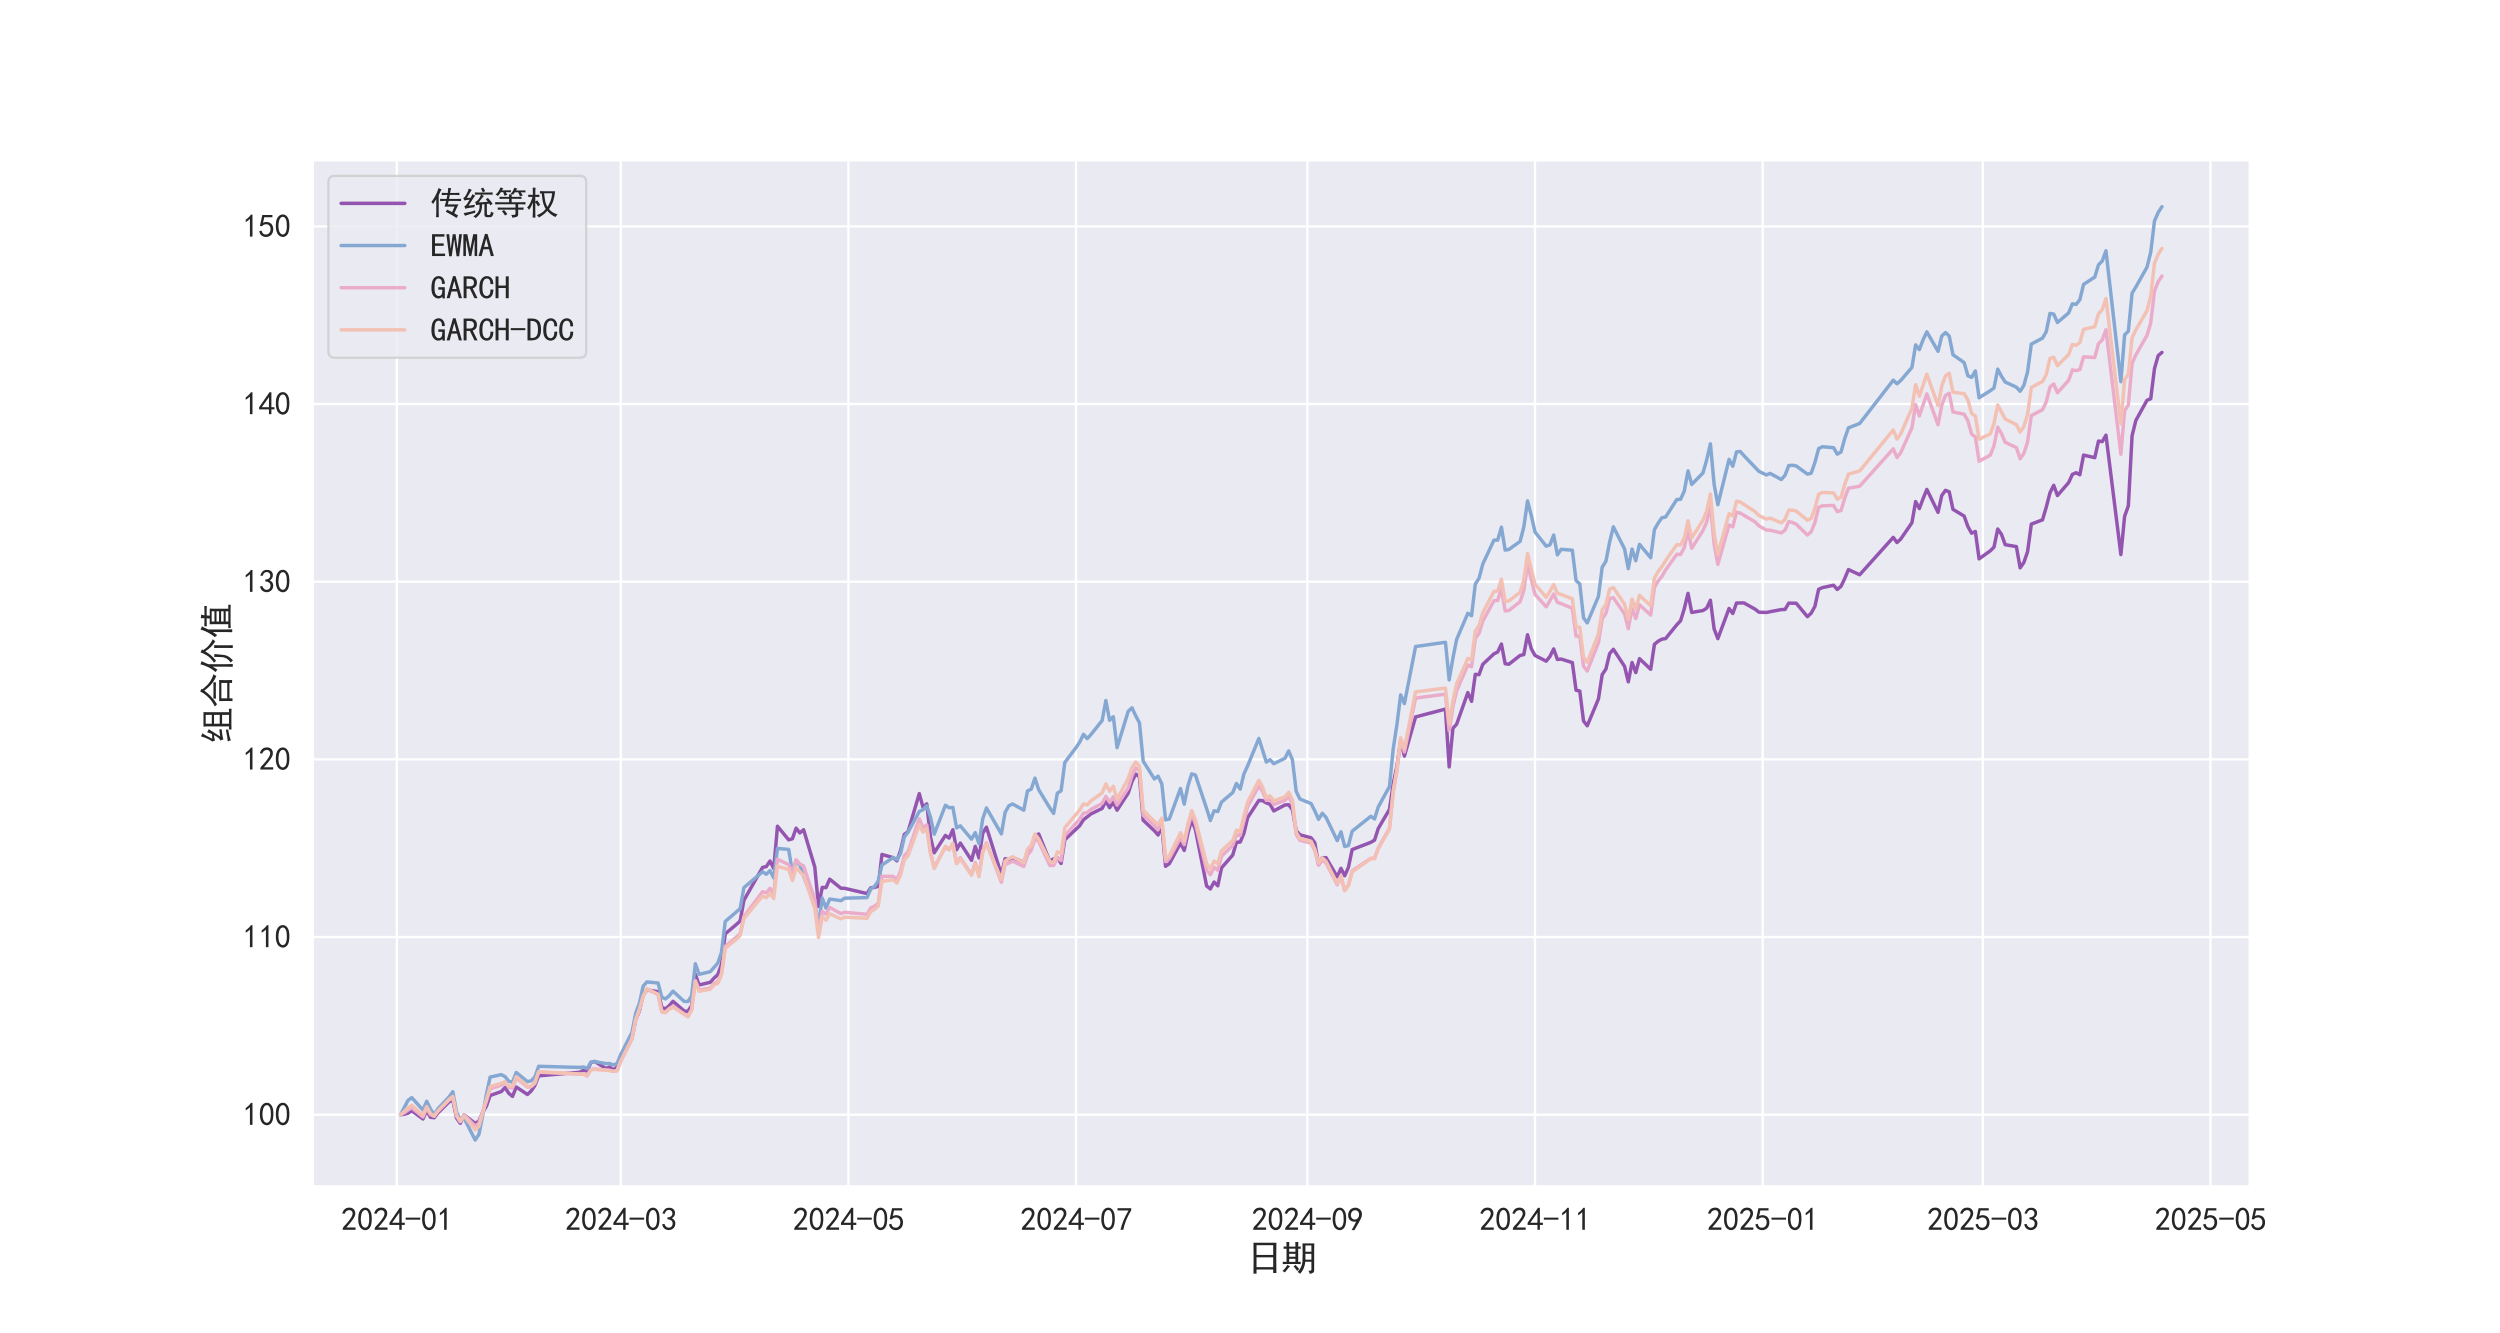 <?xml version="1.0" encoding="utf-8" standalone="no"?>
<!DOCTYPE svg PUBLIC "-//W3C//DTD SVG 1.1//EN"
  "http://www.w3.org/Graphics/SVG/1.1/DTD/svg11.dtd">
<svg xmlns:xlink="http://www.w3.org/1999/xlink" width="1080pt" height="576pt" viewBox="0 0 1080 576" xmlns="http://www.w3.org/2000/svg" version="1.1">
 <defs>
  <style type="text/css">*{stroke-linejoin: round; stroke-linecap: butt}</style>
 </defs>
 <g id="figure_1">
  <g id="patch_1">
   <path d="M 0 576 
L 1080 576 
L 1080 0 
L 0 0 
z
" style="fill: #ffffff"/>
  </g>
  <g id="axes_1">
   <g id="patch_2">
    <path d="M 135 512.64 
L 972 512.64 
L 972 69.12 
L 135 69.12 
z
" style="fill: #eaeaf2"/>
   </g>
   <g id="matplotlib.axis_1">
    <g id="xtick_1">
     <g id="line2d_1">
      <path d="M 171.433 512.64 
L 171.433 69.12 
" clip-path="url(#pc94c0263e7)" style="fill: none; stroke: #ffffff; stroke-linecap: round"/>
     </g>
     <g id="text_1">
      <!-- 2024-01 -->
      <g style="fill: #262626" transform="translate(147.371 531.593) scale(0.138 -0.138)">
       <defs>
        <path id="SimHei-32" d="M 300 250 
Q 325 625 650 925 
Q 975 1225 1475 1862 
Q 1975 2500 2125 2850 
Q 2275 3200 2237 3450 
Q 2200 3700 2000 3862 
Q 1800 4025 1537 4000 
Q 1275 3975 1037 3800 
Q 800 3625 675 3275 
L 200 3350 
Q 400 3925 712 4187 
Q 1025 4450 1450 4475 
Q 1700 4500 1900 4462 
Q 2100 4425 2312 4287 
Q 2525 4150 2662 3875 
Q 2800 3600 2762 3212 
Q 2725 2825 2375 2287 
Q 2025 1750 1025 600 
L 2825 600 
L 2825 150 
L 300 150 
L 300 250 
z
" transform="scale(0.016)"/>
        <path id="SimHei-30" d="M 225 2537 
Q 250 3200 412 3587 
Q 575 3975 875 4225 
Q 1175 4475 1612 4475 
Q 2050 4475 2375 4112 
Q 2700 3750 2800 3200 
Q 2900 2650 2862 1937 
Q 2825 1225 2612 775 
Q 2400 325 1975 150 
Q 1550 -25 1125 187 
Q 700 400 525 750 
Q 350 1100 275 1487 
Q 200 1875 225 2537 
z
M 750 2687 
Q 675 2000 800 1462 
Q 925 925 1212 700 
Q 1500 475 1800 612 
Q 2100 750 2237 1162 
Q 2375 1575 2375 2062 
Q 2375 2550 2337 2950 
Q 2300 3350 2112 3675 
Q 1925 4000 1612 4012 
Q 1300 4025 1062 3700 
Q 825 3375 750 2687 
z
" transform="scale(0.016)"/>
        <path id="SimHei-34" d="M 2000 1100 
L 75 1100 
L 75 1525 
L 2100 4450 
L 2475 4450 
L 2475 1525 
L 3075 1525 
L 3075 1100 
L 2475 1100 
L 2475 150 
L 2000 150 
L 2000 1100 
z
M 2000 1525 
L 2000 3500 
L 600 1525 
L 2000 1525 
z
" transform="scale(0.016)"/>
        <path id="SimHei-2d" d="M 2975 2125 
L 125 2125 
L 125 2525 
L 2975 2525 
L 2975 2125 
z
" transform="scale(0.016)"/>
        <path id="SimHei-31" d="M 1400 3600 
Q 1075 3275 575 2975 
L 575 3450 
Q 1200 3875 1600 4450 
L 1900 4450 
L 1900 150 
L 1400 150 
L 1400 3600 
z
" transform="scale(0.016)"/>
       </defs>
       <use xlink:href="#SimHei-32"/>
       <use xlink:href="#SimHei-30" x="50"/>
       <use xlink:href="#SimHei-32" x="100"/>
       <use xlink:href="#SimHei-34" x="150"/>
       <use xlink:href="#SimHei-2d" x="200"/>
       <use xlink:href="#SimHei-30" x="250"/>
       <use xlink:href="#SimHei-31" x="300"/>
      </g>
     </g>
    </g>
    <g id="xtick_2">
     <g id="line2d_2">
      <path d="M 268.159 512.64 
L 268.159 69.12 
" clip-path="url(#pc94c0263e7)" style="fill: none; stroke: #ffffff; stroke-linecap: round"/>
     </g>
     <g id="text_2">
      <!-- 2024-03 -->
      <g style="fill: #262626" transform="translate(244.097 531.593) scale(0.138 -0.138)">
       <defs>
        <path id="SimHei-33" d="M 250 1225 
L 700 1300 
Q 800 975 1025 762 
Q 1250 550 1587 562 
Q 1925 575 2125 837 
Q 2325 1100 2300 1437 
Q 2275 1775 2037 1962 
Q 1800 2150 1275 2225 
L 1275 2550 
Q 1800 2600 2037 2825 
Q 2275 3050 2250 3412 
Q 2225 3775 1925 3937 
Q 1625 4100 1287 3975 
Q 950 3850 750 3275 
L 300 3350 
Q 450 3800 712 4100 
Q 975 4400 1425 4450 
Q 1875 4500 2212 4337 
Q 2550 4175 2687 3837 
Q 2825 3500 2725 3100 
Q 2625 2700 2150 2400 
Q 2500 2250 2687 1950 
Q 2875 1650 2812 1162 
Q 2750 675 2375 375 
Q 2000 75 1525 87 
Q 1050 100 700 387 
Q 350 675 250 1225 
z
" transform="scale(0.016)"/>
       </defs>
       <use xlink:href="#SimHei-32"/>
       <use xlink:href="#SimHei-30" x="50"/>
       <use xlink:href="#SimHei-32" x="100"/>
       <use xlink:href="#SimHei-34" x="150"/>
       <use xlink:href="#SimHei-2d" x="200"/>
       <use xlink:href="#SimHei-30" x="250"/>
       <use xlink:href="#SimHei-33" x="300"/>
      </g>
     </g>
    </g>
    <g id="xtick_3">
     <g id="line2d_3">
      <path d="M 366.497 512.64 
L 366.497 69.12 
" clip-path="url(#pc94c0263e7)" style="fill: none; stroke: #ffffff; stroke-linecap: round"/>
     </g>
     <g id="text_3">
      <!-- 2024-05 -->
      <g style="fill: #262626" transform="translate(342.434 531.593) scale(0.138 -0.138)">
       <defs>
        <path id="SimHei-35" d="M 550 1325 
Q 725 650 1150 575 
Q 1575 500 1837 662 
Q 2100 825 2212 1087 
Q 2325 1350 2312 1675 
Q 2300 2000 2137 2225 
Q 1975 2450 1725 2525 
Q 1475 2600 1162 2525 
Q 850 2450 650 2175 
L 225 2225 
Q 275 2375 700 4375 
L 2675 4375 
L 2675 3925 
L 1075 3925 
Q 950 3250 825 2850 
Q 1200 3025 1525 3012 
Q 1850 3000 2150 2862 
Q 2450 2725 2587 2487 
Q 2725 2250 2787 2012 
Q 2850 1775 2837 1500 
Q 2825 1225 2725 937 
Q 2625 650 2425 462 
Q 2225 275 1937 162 
Q 1650 50 1275 75 
Q 900 100 562 350 
Q 225 600 100 1200 
L 550 1325 
z
" transform="scale(0.016)"/>
       </defs>
       <use xlink:href="#SimHei-32"/>
       <use xlink:href="#SimHei-30" x="50"/>
       <use xlink:href="#SimHei-32" x="100"/>
       <use xlink:href="#SimHei-34" x="150"/>
       <use xlink:href="#SimHei-2d" x="200"/>
       <use xlink:href="#SimHei-30" x="250"/>
       <use xlink:href="#SimHei-35" x="300"/>
      </g>
     </g>
    </g>
    <g id="xtick_4">
     <g id="line2d_4">
      <path d="M 464.835 512.64 
L 464.835 69.12 
" clip-path="url(#pc94c0263e7)" style="fill: none; stroke: #ffffff; stroke-linecap: round"/>
     </g>
     <g id="text_4">
      <!-- 2024-07 -->
      <g style="fill: #262626" transform="translate(440.772 531.593) scale(0.138 -0.138)">
       <defs>
        <path id="SimHei-37" d="M 850 150 
Q 1300 2050 2425 3925 
L 275 3925 
L 275 4375 
L 2950 4375 
L 2950 3950 
Q 1775 2050 1400 150 
L 850 150 
z
" transform="scale(0.016)"/>
       </defs>
       <use xlink:href="#SimHei-32"/>
       <use xlink:href="#SimHei-30" x="50"/>
       <use xlink:href="#SimHei-32" x="100"/>
       <use xlink:href="#SimHei-34" x="150"/>
       <use xlink:href="#SimHei-2d" x="200"/>
       <use xlink:href="#SimHei-30" x="250"/>
       <use xlink:href="#SimHei-37" x="300"/>
      </g>
     </g>
    </g>
    <g id="xtick_5">
     <g id="line2d_5">
      <path d="M 564.785 512.64 
L 564.785 69.12 
" clip-path="url(#pc94c0263e7)" style="fill: none; stroke: #ffffff; stroke-linecap: round"/>
     </g>
     <g id="text_5">
      <!-- 2024-09 -->
      <g style="fill: #262626" transform="translate(540.722 531.593) scale(0.138 -0.138)">
       <defs>
        <path id="SimHei-39" d="M 800 75 
Q 1350 1000 1700 1750 
Q 1075 1650 662 1912 
Q 250 2175 162 2625 
Q 75 3075 175 3437 
Q 275 3800 487 4037 
Q 700 4275 1000 4375 
Q 1300 4475 1537 4475 
Q 1775 4475 2025 4375 
Q 2275 4275 2475 4075 
Q 2675 3875 2750 3662 
Q 2825 3450 2825 3112 
Q 2825 2775 2575 2250 
Q 2325 1725 1350 75 
L 800 75 
z
M 662 2875 
Q 700 2550 937 2337 
Q 1175 2125 1450 2150 
Q 1725 2175 1887 2300 
Q 2050 2425 2200 2725 
Q 2300 3100 2250 3362 
Q 2200 3625 1987 3800 
Q 1775 3975 1525 3975 
Q 1375 4000 1137 3900 
Q 900 3800 762 3500 
Q 625 3200 662 2875 
z
" transform="scale(0.016)"/>
       </defs>
       <use xlink:href="#SimHei-32"/>
       <use xlink:href="#SimHei-30" x="50"/>
       <use xlink:href="#SimHei-32" x="100"/>
       <use xlink:href="#SimHei-34" x="150"/>
       <use xlink:href="#SimHei-2d" x="200"/>
       <use xlink:href="#SimHei-30" x="250"/>
       <use xlink:href="#SimHei-39" x="300"/>
      </g>
     </g>
    </g>
    <g id="xtick_6">
     <g id="line2d_6">
      <path d="M 663.122 512.64 
L 663.122 69.12 
" clip-path="url(#pc94c0263e7)" style="fill: none; stroke: #ffffff; stroke-linecap: round"/>
     </g>
     <g id="text_6">
      <!-- 2024-11 -->
      <g style="fill: #262626" transform="translate(639.06 531.593) scale(0.138 -0.138)">
       <use xlink:href="#SimHei-32"/>
       <use xlink:href="#SimHei-30" x="50"/>
       <use xlink:href="#SimHei-32" x="100"/>
       <use xlink:href="#SimHei-34" x="150"/>
       <use xlink:href="#SimHei-2d" x="200"/>
       <use xlink:href="#SimHei-31" x="250"/>
       <use xlink:href="#SimHei-31" x="300"/>
      </g>
     </g>
    </g>
    <g id="xtick_7">
     <g id="line2d_7">
      <path d="M 761.46 512.64 
L 761.46 69.12 
" clip-path="url(#pc94c0263e7)" style="fill: none; stroke: #ffffff; stroke-linecap: round"/>
     </g>
     <g id="text_7">
      <!-- 2025-01 -->
      <g style="fill: #262626" transform="translate(737.398 531.593) scale(0.138 -0.138)">
       <use xlink:href="#SimHei-32"/>
       <use xlink:href="#SimHei-30" x="50"/>
       <use xlink:href="#SimHei-32" x="100"/>
       <use xlink:href="#SimHei-35" x="150"/>
       <use xlink:href="#SimHei-2d" x="200"/>
       <use xlink:href="#SimHei-30" x="250"/>
       <use xlink:href="#SimHei-31" x="300"/>
      </g>
     </g>
    </g>
    <g id="xtick_8">
     <g id="line2d_8">
      <path d="M 856.574 512.64 
L 856.574 69.12 
" clip-path="url(#pc94c0263e7)" style="fill: none; stroke: #ffffff; stroke-linecap: round"/>
     </g>
     <g id="text_8">
      <!-- 2025-03 -->
      <g style="fill: #262626" transform="translate(832.511 531.593) scale(0.138 -0.138)">
       <use xlink:href="#SimHei-32"/>
       <use xlink:href="#SimHei-30" x="50"/>
       <use xlink:href="#SimHei-32" x="100"/>
       <use xlink:href="#SimHei-35" x="150"/>
       <use xlink:href="#SimHei-2d" x="200"/>
       <use xlink:href="#SimHei-30" x="250"/>
       <use xlink:href="#SimHei-33" x="300"/>
      </g>
     </g>
    </g>
    <g id="xtick_9">
     <g id="line2d_9">
      <path d="M 954.912 512.64 
L 954.912 69.12 
" clip-path="url(#pc94c0263e7)" style="fill: none; stroke: #ffffff; stroke-linecap: round"/>
     </g>
     <g id="text_9">
      <!-- 2025-05 -->
      <g style="fill: #262626" transform="translate(930.849 531.593) scale(0.138 -0.138)">
       <use xlink:href="#SimHei-32"/>
       <use xlink:href="#SimHei-30" x="50"/>
       <use xlink:href="#SimHei-32" x="100"/>
       <use xlink:href="#SimHei-35" x="150"/>
       <use xlink:href="#SimHei-2d" x="200"/>
       <use xlink:href="#SimHei-30" x="250"/>
       <use xlink:href="#SimHei-35" x="300"/>
      </g>
     </g>
    </g>
    <g id="text_10">
     <!-- 日期 -->
     <g style="fill: #262626" transform="translate(538.5 548.855) scale(0.15 -0.15)">
      <defs>
       <path id="SimHei-65e5" d="M 5375 5000 
Q 5350 3775 5350 2275 
Q 5350 775 5375 -450 
L 4800 -450 
L 4800 175 
L 1800 175 
L 1800 -575 
L 1250 -575 
Q 1275 575 1275 2125 
Q 1275 3675 1250 5000 
L 5375 5000 
z
M 4800 600 
L 4800 2375 
L 1800 2375 
L 1800 600 
L 4800 600 
z
M 4800 2800 
L 4800 4550 
L 1800 4550 
L 1800 2800 
L 4800 2800 
z
" transform="scale(0.016)"/>
       <path id="SimHei-671f" d="M 4900 -25 
Q 5475 -100 5425 175 
L 5425 1575 
L 4325 1575 
Q 4275 975 4050 425 
Q 3825 -125 3400 -600 
Q 3225 -375 2925 -275 
Q 3350 150 3562 625 
Q 3775 1100 3812 1575 
Q 3850 2050 3850 3125 
Q 3850 4225 3825 4875 
L 5950 4875 
Q 5925 4400 5925 3725 
L 5925 50 
Q 5925 -300 5700 -425 
Q 5475 -550 5100 -600 
Q 5100 -325 4900 -25 
z
M 950 4300 
Q 950 4675 925 5125 
L 1450 5125 
Q 1425 4625 1425 4300 
L 2550 4300 
Q 2550 4775 2525 5125 
L 3075 5125 
Q 3050 4700 3050 4300 
Q 3225 4300 3500 4325 
L 3500 3900 
Q 3250 3925 3050 3925 
L 3050 1550 
Q 3250 1550 3500 1575 
L 3500 1150 
Q 3025 1175 2575 1175 
L 1225 1175 
Q 675 1175 275 1150 
L 275 1575 
Q 650 1550 950 1550 
L 950 3925 
Q 725 3925 425 3900 
L 425 4325 
Q 700 4300 950 4300 
z
M 5425 3375 
L 5425 4500 
L 4350 4500 
L 4350 3375 
L 5425 3375 
z
M 5425 1950 
L 5425 3000 
L 4350 3000 
L 4350 1950 
L 5425 1950 
z
M 1600 725 
Q 1425 650 1162 287 
Q 900 -75 650 -350 
Q 400 -175 225 -75 
Q 450 100 700 412 
Q 950 725 1100 1025 
L 1600 725 
z
M 2550 3375 
L 2550 3925 
L 1425 3925 
L 1425 3375 
L 2550 3375 
z
M 2550 1550 
L 2550 2100 
L 1425 2100 
L 1425 1550 
L 2550 1550 
z
M 2550 2475 
L 2550 3000 
L 1425 3000 
L 1425 2475 
L 2550 2475 
z
M 2850 -75 
Q 2450 525 2225 725 
Q 2375 825 2550 1025 
Q 2850 725 3250 275 
Q 3050 125 2850 -75 
z
" transform="scale(0.016)"/>
      </defs>
      <use xlink:href="#SimHei-65e5"/>
      <use xlink:href="#SimHei-671f" x="100"/>
     </g>
    </g>
   </g>
   <g id="matplotlib.axis_2">
    <g id="ytick_1">
     <g id="line2d_10">
      <path d="M 135 481.549 
L 972 481.549 
" clip-path="url(#pc94c0263e7)" style="fill: none; stroke: #ffffff; stroke-linecap: round"/>
     </g>
     <g id="text_11">
      <!-- 100 -->
      <g style="fill: #262626" transform="translate(104.875 486.276) scale(0.138 -0.138)">
       <use xlink:href="#SimHei-31"/>
       <use xlink:href="#SimHei-30" x="50"/>
       <use xlink:href="#SimHei-30" x="100"/>
      </g>
     </g>
    </g>
    <g id="ytick_2">
     <g id="line2d_11">
      <path d="M 135 404.8 
L 972 404.8 
" clip-path="url(#pc94c0263e7)" style="fill: none; stroke: #ffffff; stroke-linecap: round"/>
     </g>
     <g id="text_12">
      <!-- 110 -->
      <g style="fill: #262626" transform="translate(104.875 409.526) scale(0.138 -0.138)">
       <use xlink:href="#SimHei-31"/>
       <use xlink:href="#SimHei-31" x="50"/>
       <use xlink:href="#SimHei-30" x="100"/>
      </g>
     </g>
    </g>
    <g id="ytick_3">
     <g id="line2d_12">
      <path d="M 135 328.051 
L 972 328.051 
" clip-path="url(#pc94c0263e7)" style="fill: none; stroke: #ffffff; stroke-linecap: round"/>
     </g>
     <g id="text_13">
      <!-- 120 -->
      <g style="fill: #262626" transform="translate(104.875 332.777) scale(0.138 -0.138)">
       <use xlink:href="#SimHei-31"/>
       <use xlink:href="#SimHei-32" x="50"/>
       <use xlink:href="#SimHei-30" x="100"/>
      </g>
     </g>
    </g>
    <g id="ytick_4">
     <g id="line2d_13">
      <path d="M 135 251.301 
L 972 251.301 
" clip-path="url(#pc94c0263e7)" style="fill: none; stroke: #ffffff; stroke-linecap: round"/>
     </g>
     <g id="text_14">
      <!-- 130 -->
      <g style="fill: #262626" transform="translate(104.875 256.028) scale(0.138 -0.138)">
       <use xlink:href="#SimHei-31"/>
       <use xlink:href="#SimHei-33" x="50"/>
       <use xlink:href="#SimHei-30" x="100"/>
      </g>
     </g>
    </g>
    <g id="ytick_5">
     <g id="line2d_14">
      <path d="M 135 174.552 
L 972 174.552 
" clip-path="url(#pc94c0263e7)" style="fill: none; stroke: #ffffff; stroke-linecap: round"/>
     </g>
     <g id="text_15">
      <!-- 140 -->
      <g style="fill: #262626" transform="translate(104.875 179.279) scale(0.138 -0.138)">
       <use xlink:href="#SimHei-31"/>
       <use xlink:href="#SimHei-34" x="50"/>
       <use xlink:href="#SimHei-30" x="100"/>
      </g>
     </g>
    </g>
    <g id="ytick_6">
     <g id="line2d_15">
      <path d="M 135 97.803 
L 972 97.803 
" clip-path="url(#pc94c0263e7)" style="fill: none; stroke: #ffffff; stroke-linecap: round"/>
     </g>
     <g id="text_16">
      <!-- 150 -->
      <g style="fill: #262626" transform="translate(104.875 102.529) scale(0.138 -0.138)">
       <use xlink:href="#SimHei-31"/>
       <use xlink:href="#SimHei-35" x="50"/>
       <use xlink:href="#SimHei-30" x="100"/>
      </g>
     </g>
    </g>
    <g id="text_17">
     <!-- 组合价值 -->
     <g style="fill: #262626" transform="translate(99 320.88) rotate(-90) scale(0.15 -0.15)">
      <defs>
       <path id="SimHei-7ec4" d="M 6125 -425 
Q 5750 -400 5225 -400 
L 3275 -400 
Q 2775 -400 2400 -425 
L 2400 50 
Q 2725 25 2950 25 
L 2950 3775 
Q 2950 4375 2900 4625 
L 5525 4625 
Q 5500 4400 5500 3775 
L 5500 25 
Q 5825 25 6125 50 
L 6125 -425 
z
M 1725 4825 
Q 1500 4550 1287 4137 
Q 1075 3725 725 3050 
Q 950 3050 1550 3075 
Q 1800 3550 1900 3975 
Q 2075 3825 2450 3675 
Q 2225 3350 1937 2875 
Q 1650 2400 1150 1625 
Q 1950 1725 2425 1775 
L 2425 1350 
Q 2100 1325 1575 1250 
Q 1050 1175 575 1050 
Q 550 1300 400 1575 
Q 675 1675 912 1975 
Q 1150 2275 1375 2725 
Q 1225 2725 950 2687 
Q 675 2650 425 2525 
Q 325 2825 225 3050 
Q 450 3300 712 3862 
Q 975 4425 1150 5075 
Q 1425 4925 1725 4825 
z
M 5025 25 
L 5025 1275 
L 3425 1275 
L 3425 25 
L 5025 25 
z
M 5025 3125 
L 5025 4225 
L 3425 4225 
L 3425 3125 
L 5025 3125 
z
M 5025 1700 
L 5025 2725 
L 3425 2725 
L 3425 1700 
L 5025 1700 
z
M 2375 175 
Q 1875 100 1375 -12 
Q 875 -125 450 -300 
Q 375 -75 250 250 
Q 925 325 1162 375 
Q 1400 425 2375 600 
L 2375 175 
z
" transform="scale(0.016)"/>
       <path id="SimHei-5408" d="M 5050 1800 
Q 5025 1550 5025 650 
Q 5025 -250 5050 -525 
L 4525 -525 
L 4525 -50 
L 1750 -50 
L 1750 -600 
L 1250 -600 
Q 1275 -300 1275 550 
Q 1275 1425 1250 1800 
L 5050 1800 
z
M 3375 4800 
Q 4100 3925 4550 3600 
Q 5000 3275 5375 3100 
Q 5750 2925 6100 2825 
Q 5850 2550 5775 2300 
Q 5275 2525 4875 2775 
Q 4475 3025 4062 3412 
Q 3650 3800 3125 4475 
Q 2650 3800 2187 3362 
Q 1725 2925 1400 2675 
Q 1075 2425 675 2175 
Q 625 2275 275 2575 
Q 800 2825 1275 3175 
Q 1750 3525 2225 4062 
Q 2700 4600 3000 5225 
Q 3275 5050 3500 4950 
L 3375 4800 
z
M 4525 350 
L 4525 1400 
L 1750 1400 
L 1750 350 
L 4525 350 
z
M 3925 2825 
Q 4325 2825 4625 2850 
L 4625 2375 
Q 4300 2400 3950 2400 
L 2550 2400 
Q 2025 2400 1700 2375 
L 1700 2850 
Q 2175 2825 2550 2825 
L 3925 2825 
z
" transform="scale(0.016)"/>
       <path id="SimHei-4ef7" d="M 2200 4975 
Q 2050 4725 1650 3775 
L 1650 450 
Q 1650 -225 1675 -650 
L 1175 -650 
Q 1175 -225 1200 450 
L 1200 2975 
Q 900 2425 650 2100 
Q 525 2275 225 2450 
Q 750 3025 1125 3800 
Q 1500 4575 1625 5175 
Q 1950 5025 2200 4975 
z
M 4175 4700 
Q 4850 3525 6150 2950 
Q 5925 2750 5775 2500 
Q 4725 3100 3950 4300 
Q 3300 3125 2250 2350 
Q 2125 2525 1900 2725 
Q 2825 3325 3250 4050 
Q 3675 4775 3750 5150 
Q 4150 4950 4325 4900 
L 4175 4700 
z
M 3475 2650 
Q 3400 2075 3325 1087 
Q 3250 100 2325 -675 
Q 2175 -450 1925 -300 
Q 2850 350 2912 1262 
Q 2975 2175 2950 2700 
Q 3275 2650 3475 2650 
z
M 5075 2700 
Q 5050 2150 5050 1725 
L 5050 150 
Q 5050 -225 5075 -650 
L 4550 -650 
Q 4575 -225 4575 175 
L 4575 1875 
Q 4575 2150 4550 2700 
L 5075 2700 
z
" transform="scale(0.016)"/>
       <path id="SimHei-503c" d="M 3675 4450 
L 3675 5100 
Q 3975 5075 4350 5050 
Q 4225 4875 4200 4450 
L 5125 4450 
Q 5550 4450 5875 4475 
L 5875 4025 
Q 5525 4050 5125 4050 
L 4175 4050 
L 4125 3500 
L 5400 3500 
Q 5375 3200 5375 2700 
L 5375 150 
Q 5875 150 6100 175 
L 6100 -275 
Q 5775 -250 5200 -250 
L 2850 -250 
Q 2275 -250 1900 -275 
L 1900 175 
Q 2125 150 2600 150 
L 2600 2700 
Q 2600 3175 2575 3500 
L 3600 3500 
L 3650 4050 
L 3200 4050 
Q 2575 4050 2225 4025 
L 2225 4475 
Q 2550 4450 3200 4450 
L 3675 4450 
z
M 2225 4900 
Q 2025 4675 1650 3750 
L 1650 450 
Q 1650 -75 1675 -550 
L 1150 -550 
Q 1175 -125 1175 375 
L 1175 2950 
Q 875 2450 625 2150 
Q 425 2425 250 2575 
Q 500 2825 937 3537 
Q 1375 4250 1625 5150 
Q 1975 4975 2225 4900 
z
M 4925 2650 
L 4925 3150 
L 3075 3150 
L 3075 2650 
L 4925 2650 
z
M 4925 150 
L 4925 625 
L 3075 625 
L 3075 150 
L 4925 150 
z
M 4925 1000 
L 4925 1450 
L 3075 1450 
L 3075 1000 
L 4925 1000 
z
M 4925 1825 
L 4925 2275 
L 3075 2275 
L 3075 1825 
L 4925 1825 
z
" transform="scale(0.016)"/>
      </defs>
      <use xlink:href="#SimHei-7ec4"/>
      <use xlink:href="#SimHei-5408" x="100"/>
      <use xlink:href="#SimHei-4ef7" x="200"/>
      <use xlink:href="#SimHei-503c" x="300"/>
     </g>
    </g>
   </g>
   <g id="line2d_16">
    <path d="M 173.045 481.549 
L 174.658 481.344 
L 176.27 480.902 
L 177.882 479.842 
L 182.718 483.399 
L 184.33 479.854 
L 185.942 482.642 
L 187.554 482.869 
L 189.166 480.813 
L 194.003 475.977 
L 195.615 475.29 
L 197.227 482.985 
L 198.839 485.25 
L 200.451 481.645 
L 205.287 485.303 
L 206.899 484.36 
L 208.512 480.531 
L 210.124 477.895 
L 211.736 473.256 
L 216.572 471.551 
L 218.184 469.803 
L 219.796 472.31 
L 221.408 473.657 
L 223.02 469.586 
L 227.857 472.808 
L 229.469 471.305 
L 231.081 468.91 
L 232.693 464.777 
L 250.426 463.205 
L 252.038 462.367 
L 253.65 462.658 
L 255.262 459.02 
L 256.874 458.521 
L 261.711 461.565 
L 263.323 460.946 
L 264.935 462.111 
L 266.547 461.054 
L 268.159 457.436 
L 272.995 448.488 
L 274.607 440.571 
L 276.22 436.747 
L 277.832 429.709 
L 279.444 427.657 
L 284.28 428.398 
L 285.892 435.124 
L 287.504 435.864 
L 289.116 434.429 
L 290.728 432.577 
L 295.565 436.738 
L 297.177 436.932 
L 298.789 434.375 
L 300.401 420.995 
L 302.013 425.507 
L 306.849 424.355 
L 308.461 422.54 
L 310.074 421.06 
L 311.686 416.539 
L 313.298 403.4 
L 318.134 399.359 
L 319.746 397.849 
L 321.358 388.929 
L 329.419 374.728 
L 331.031 374.356 
L 332.643 371.975 
L 334.255 375.236 
L 335.867 356.939 
L 340.703 362.807 
L 342.315 362.361 
L 343.928 357.766 
L 345.54 359.827 
L 347.152 358.444 
L 351.988 374.564 
L 353.6 391.58 
L 355.212 383.348 
L 356.824 383.45 
L 358.436 379.806 
L 363.273 383.713 
L 364.885 383.753 
L 374.557 386.019 
L 376.169 383.532 
L 377.782 383.355 
L 379.394 382.924 
L 381.006 369.129 
L 385.842 370.497 
L 387.454 371.888 
L 389.066 367.347 
L 390.678 360.453 
L 392.29 359.25 
L 397.127 342.838 
L 398.739 348.771 
L 400.351 347.275 
L 401.963 361.578 
L 403.575 368.416 
L 408.411 360.909 
L 410.023 362.052 
L 411.636 358.458 
L 413.248 367.086 
L 414.86 364.196 
L 419.696 371.66 
L 421.308 365.641 
L 422.92 370.626 
L 424.532 360.008 
L 426.144 357.346 
L 432.593 377.823 
L 434.205 370.963 
L 435.817 371.35 
L 437.429 370.552 
L 442.265 372.421 
L 443.878 369.143 
L 445.49 366.486 
L 447.102 361.069 
L 448.714 360.268 
L 453.55 372.18 
L 455.162 370.986 
L 456.774 370.558 
L 458.386 373.021 
L 459.998 362.78 
L 466.447 356.675 
L 468.059 354.146 
L 471.283 351.605 
L 476.119 349.255 
L 477.732 346.026 
L 479.344 348.914 
L 480.956 346.58 
L 482.568 350.002 
L 487.404 342.599 
L 489.016 337.632 
L 490.628 334.389 
L 492.24 335.551 
L 493.852 354.346 
L 498.689 358.878 
L 500.301 360.723 
L 501.913 356.918 
L 503.525 374.24 
L 505.137 373.124 
L 509.973 364.218 
L 511.586 367.371 
L 513.198 359.814 
L 514.81 354.262 
L 516.422 358.396 
L 521.258 382.722 
L 522.87 384.025 
L 524.482 381.043 
L 526.094 382.673 
L 527.706 374.899 
L 532.543 369.378 
L 534.155 363.846 
L 535.767 363.755 
L 537.379 359.935 
L 538.991 353.218 
L 543.827 345.767 
L 545.44 345.897 
L 547.052 346.85 
L 548.664 347.452 
L 550.276 350.317 
L 555.112 347.745 
L 556.724 347.655 
L 558.336 349.874 
L 559.948 358.833 
L 561.56 360.629 
L 566.397 361.929 
L 568.009 364.117 
L 569.621 373.447 
L 571.233 370.543 
L 572.845 370.493 
L 577.681 378.808 
L 579.294 375.125 
L 580.906 378.325 
L 582.518 374.698 
L 584.13 367.014 
L 592.19 363.892 
L 593.802 362.935 
L 595.414 357.893 
L 600.251 349.667 
L 601.863 338.544 
L 603.475 331.005 
L 605.087 320.027 
L 606.699 326.635 
L 611.535 309.709 
L 624.432 306.324 
L 626.044 331.303 
L 627.656 314.632 
L 629.268 312.85 
L 634.105 299.192 
L 635.717 302.974 
L 637.329 291.329 
L 638.941 291.44 
L 640.553 287.002 
L 645.389 282.452 
L 647.002 281.673 
L 648.614 278.217 
L 650.226 286.722 
L 651.838 286.948 
L 656.674 283.151 
L 658.286 282.785 
L 659.898 274.218 
L 661.51 280.231 
L 663.122 283.155 
L 667.959 285.623 
L 669.571 283.593 
L 671.183 280.337 
L 672.795 284.878 
L 674.407 284.715 
L 679.243 286.237 
L 680.856 298.165 
L 682.468 298.543 
L 684.08 311.467 
L 685.692 313.542 
L 690.528 301.935 
L 692.14 291.443 
L 693.752 289.033 
L 695.364 282.363 
L 696.977 280.494 
L 701.813 287.87 
L 703.425 294.545 
L 705.037 286.191 
L 706.649 290.555 
L 708.261 284.538 
L 713.097 289.139 
L 714.71 278.363 
L 716.322 277.008 
L 717.934 276.131 
L 719.546 275.858 
L 724.382 269.888 
L 725.994 268.192 
L 727.606 262.978 
L 729.218 256.338 
L 730.831 264.577 
L 735.667 263.756 
L 737.279 262.744 
L 738.891 259.302 
L 740.503 271.7 
L 742.115 275.884 
L 746.951 262.862 
L 748.564 265.03 
L 750.176 260.492 
L 753.4 260.474 
L 758.236 263.181 
L 759.848 264.463 
L 763.072 264.579 
L 769.521 263.331 
L 771.133 263.298 
L 772.745 260.549 
L 775.969 260.605 
L 780.805 266.398 
L 782.418 264.893 
L 784.03 261.973 
L 785.642 254.594 
L 787.254 253.862 
L 792.09 252.825 
L 793.702 254.65 
L 795.314 253.283 
L 796.926 249.906 
L 798.539 246.054 
L 803.375 248.296 
L 817.884 232.146 
L 819.496 234.373 
L 821.108 232.854 
L 825.944 225.829 
L 827.556 216.674 
L 829.168 219.707 
L 830.78 215.378 
L 832.393 211.427 
L 837.229 221.331 
L 838.841 214.075 
L 840.453 211.815 
L 842.065 212.465 
L 843.677 220.029 
L 848.513 222.945 
L 850.126 227.457 
L 851.738 230.359 
L 853.35 229.593 
L 854.962 241.427 
L 859.798 237.957 
L 861.41 236.359 
L 863.022 228.544 
L 864.634 230.815 
L 866.247 235.3 
L 871.083 236.135 
L 872.695 245.307 
L 874.307 242.989 
L 875.919 238.312 
L 877.531 226.418 
L 882.367 224.559 
L 883.98 219.099 
L 885.592 212.881 
L 887.204 209.65 
L 888.816 214.068 
L 893.652 208.468 
L 895.264 204.942 
L 896.876 204.221 
L 898.488 205.105 
L 900.101 196.599 
L 904.937 197.707 
L 906.549 190.548 
L 908.161 190.781 
L 909.773 188.003 
L 916.221 239.576 
L 917.834 223.056 
L 919.446 218.507 
L 921.058 188.248 
L 922.67 181.665 
L 927.506 172.906 
L 929.118 172.245 
L 930.73 159.258 
L 932.342 153.625 
L 933.955 152.256 
L 933.955 152.256 
" clip-path="url(#pc94c0263e7)" style="fill: none; stroke: #9355b0; stroke-width: 1.5; stroke-linecap: round"/>
   </g>
   <g id="line2d_17">
    <path d="M 173.045 481.549 
L 176.27 475.328 
L 177.882 474.181 
L 182.718 479.532 
L 184.33 475.753 
L 185.942 479.055 
L 187.554 481.546 
L 189.166 478.97 
L 194.003 473.846 
L 195.615 471.619 
L 197.227 480.403 
L 198.839 483.675 
L 200.451 483.031 
L 205.287 492.48 
L 206.899 490.02 
L 208.512 481.948 
L 210.124 472.803 
L 211.736 465.304 
L 216.572 464.236 
L 218.184 465.098 
L 219.796 467.127 
L 221.408 467.51 
L 223.02 463.317 
L 227.857 467.265 
L 229.469 466.917 
L 231.081 465.239 
L 232.693 460.634 
L 250.426 461.126 
L 252.038 460.931 
L 253.65 461.632 
L 255.262 458.869 
L 256.874 458.622 
L 261.711 459.452 
L 263.323 459.439 
L 264.935 460.012 
L 266.547 459.542 
L 268.159 455.563 
L 272.995 446.018 
L 274.607 437.788 
L 276.22 433.411 
L 277.832 426.084 
L 279.444 424.195 
L 284.28 424.658 
L 285.892 430.797 
L 287.504 431.523 
L 289.116 430.127 
L 290.728 428.182 
L 295.565 432.62 
L 297.177 432.649 
L 298.789 430.193 
L 300.401 416.334 
L 302.013 420.906 
L 306.849 419.756 
L 310.074 416.09 
L 311.686 411.382 
L 313.298 398.069 
L 319.746 392.531 
L 321.358 383.465 
L 329.419 376.594 
L 331.031 377.678 
L 332.643 376.107 
L 334.255 379.258 
L 335.867 366.514 
L 340.703 366.949 
L 342.315 376.872 
L 343.928 371.857 
L 345.54 373.696 
L 347.152 378.564 
L 351.988 390.645 
L 353.6 399.599 
L 355.212 387.988 
L 356.824 392.312 
L 358.436 388.4 
L 363.273 389.076 
L 364.885 388.016 
L 374.557 387.764 
L 376.169 384.072 
L 377.782 382.938 
L 379.394 380.611 
L 381.006 373.674 
L 385.842 370.452 
L 387.454 371.387 
L 389.066 368.67 
L 390.678 361.561 
L 392.29 359.475 
L 397.127 350.54 
L 398.739 349.804 
L 400.351 348.12 
L 401.963 352.963 
L 403.575 360.4 
L 408.411 347.887 
L 410.023 348.953 
L 411.636 348.795 
L 413.248 357.642 
L 414.86 356.762 
L 419.696 362.513 
L 421.308 359.7 
L 422.92 364.484 
L 424.532 353.748 
L 426.144 349.04 
L 432.593 360.252 
L 434.205 350.971 
L 435.817 348.1 
L 437.429 347.321 
L 442.265 350.002 
L 443.878 341.684 
L 445.49 340.894 
L 447.102 336.149 
L 448.714 341.138 
L 453.55 349.068 
L 455.162 351.392 
L 456.774 342.654 
L 458.386 341.627 
L 459.998 329.396 
L 464.835 322.951 
L 466.447 320.577 
L 468.059 317.243 
L 469.671 319.065 
L 471.283 317.324 
L 476.119 311.278 
L 477.732 302.627 
L 479.344 311.17 
L 480.956 309.639 
L 482.568 322.98 
L 487.404 307.245 
L 489.016 305.776 
L 490.628 309.214 
L 492.24 312.267 
L 493.852 328.821 
L 498.689 336.503 
L 500.301 335.309 
L 501.913 338.656 
L 503.525 354.177 
L 505.137 353.813 
L 509.973 340.624 
L 511.586 347.389 
L 513.198 339.446 
L 514.81 334.307 
L 516.422 334.834 
L 521.258 349.295 
L 522.87 354.475 
L 524.482 350.254 
L 526.094 350.581 
L 527.706 346.491 
L 532.543 342.385 
L 534.155 338.454 
L 535.767 340.892 
L 537.379 334.298 
L 538.991 330.837 
L 543.827 319.002 
L 547.052 329.203 
L 548.664 328.198 
L 550.276 329.916 
L 555.112 327.584 
L 556.724 324.393 
L 558.336 328.261 
L 559.948 341.866 
L 561.56 345.175 
L 566.397 347.15 
L 568.009 350.364 
L 569.621 353.943 
L 571.233 351.332 
L 572.845 353.121 
L 577.681 363.156 
L 579.294 359.335 
L 580.906 365.684 
L 582.518 365.254 
L 584.13 359.081 
L 592.19 352.635 
L 593.802 353.779 
L 595.414 348.587 
L 600.251 339.785 
L 601.863 323.499 
L 603.475 312.999 
L 605.087 300.17 
L 606.699 303.939 
L 611.535 279.295 
L 624.432 277.473 
L 626.044 293.703 
L 627.656 284.364 
L 629.268 276.22 
L 634.105 264.924 
L 635.717 265.99 
L 637.329 252.325 
L 638.941 249.809 
L 640.553 243.699 
L 645.389 233.334 
L 647.002 233.34 
L 648.614 227.743 
L 650.226 237.646 
L 651.838 237.355 
L 656.674 233.893 
L 658.286 227.684 
L 659.898 216.381 
L 661.51 222.676 
L 663.122 229.814 
L 667.959 235.958 
L 669.571 235.38 
L 671.183 231.144 
L 672.795 239.692 
L 674.407 237.305 
L 679.243 237.692 
L 680.856 250.804 
L 682.468 252.27 
L 684.08 266.9 
L 685.692 269.068 
L 690.528 257.67 
L 692.14 245.032 
L 693.752 242.457 
L 695.364 234.138 
L 696.977 227.586 
L 701.813 237.15 
L 703.425 245.637 
L 705.037 237.21 
L 706.649 242.219 
L 708.261 235.162 
L 713.097 240.953 
L 714.71 228.826 
L 716.322 225.987 
L 717.934 223.676 
L 719.546 223.358 
L 724.382 215.79 
L 725.994 215.699 
L 727.606 212.157 
L 729.218 203.426 
L 730.831 209.268 
L 735.667 204.322 
L 737.279 198.666 
L 738.891 191.731 
L 740.503 209.245 
L 742.115 218.027 
L 746.951 198.448 
L 748.564 201.425 
L 750.176 195.217 
L 751.788 195.061 
L 753.4 196.856 
L 759.848 203.623 
L 763.072 205.161 
L 764.685 204.508 
L 769.521 207.142 
L 771.133 205.33 
L 772.745 201.107 
L 774.357 200.997 
L 775.969 201.289 
L 780.805 204.819 
L 782.418 204.431 
L 784.03 199.843 
L 785.642 193.815 
L 787.254 192.989 
L 792.09 193.396 
L 793.702 196.193 
L 795.314 195.265 
L 796.926 189.438 
L 798.539 184.822 
L 803.375 182.939 
L 817.884 164.241 
L 819.496 165.787 
L 821.108 164.362 
L 825.944 158.733 
L 827.556 148.996 
L 829.168 151.035 
L 830.78 146.743 
L 832.393 143.368 
L 837.229 151.758 
L 838.841 145.172 
L 840.453 143.658 
L 842.065 145.196 
L 843.677 153.231 
L 848.513 156.649 
L 850.126 162.336 
L 851.738 163.012 
L 853.35 160.251 
L 854.962 171.836 
L 859.798 168.793 
L 861.41 167.6 
L 863.022 159.47 
L 864.634 162.523 
L 866.247 165.039 
L 871.083 167.262 
L 872.695 169.027 
L 874.307 166.489 
L 875.919 160.596 
L 877.531 148.644 
L 882.367 146.07 
L 883.98 143.276 
L 885.592 135.394 
L 887.204 135.685 
L 888.816 139.309 
L 893.652 135.203 
L 895.264 131.227 
L 896.876 131.493 
L 898.488 129.479 
L 900.101 122.849 
L 904.937 119.704 
L 906.549 114.405 
L 908.161 112.785 
L 909.773 108.334 
L 916.221 164.896 
L 917.834 144.655 
L 919.446 143.073 
L 921.058 126.637 
L 922.67 124.014 
L 927.506 115.408 
L 929.118 108.954 
L 930.73 95.464 
L 932.342 91.792 
L 933.955 89.28 
L 933.955 89.28 
" clip-path="url(#pc94c0263e7)" style="fill: none; stroke: #85a8d3; stroke-width: 1.5; stroke-linecap: round"/>
   </g>
   <g id="line2d_18">
    <path d="M 173.045 481.549 
L 174.658 480.727 
L 176.27 479.536 
L 177.882 478.552 
L 182.718 482.569 
L 184.33 478.66 
L 185.942 481.534 
L 187.554 482.226 
L 189.166 480.103 
L 194.003 475.177 
L 195.615 474.183 
L 197.227 482.104 
L 198.839 484.55 
L 200.451 481.601 
L 205.287 486.465 
L 206.899 485.238 
L 208.512 480.152 
L 210.124 475.702 
L 211.736 470.382 
L 216.572 468.783 
L 218.184 467.581 
L 219.796 469.68 
L 221.408 470.002 
L 223.02 465.638 
L 227.857 469.618 
L 229.469 469.442 
L 231.081 467.952 
L 232.693 463.16 
L 250.426 464.027 
L 252.038 463.966 
L 253.65 464.821 
L 255.262 462.081 
L 256.874 461.78 
L 263.323 462.41 
L 264.935 462.85 
L 266.547 462.53 
L 268.159 458.432 
L 272.995 448.791 
L 274.607 440.692 
L 276.22 436.293 
L 277.832 430.532 
L 279.444 427.302 
L 284.28 429.587 
L 285.892 436.877 
L 287.504 437.139 
L 289.116 435.657 
L 290.728 434.669 
L 295.565 438.041 
L 297.177 438.937 
L 298.789 436.13 
L 300.401 423.581 
L 302.013 427.691 
L 306.849 426.854 
L 308.461 424.879 
L 310.074 424.146 
L 311.686 420.405 
L 313.298 408.791 
L 318.134 404.804 
L 319.746 403.321 
L 321.358 395.947 
L 329.419 385.191 
L 331.031 385.721 
L 332.643 383.748 
L 334.255 386.062 
L 335.867 371.197 
L 340.703 373.512 
L 342.315 376.881 
L 343.928 371.401 
L 345.54 373.238 
L 347.152 374.09 
L 351.988 388.723 
L 353.6 402.452 
L 355.212 393.741 
L 356.824 394.883 
L 358.436 392.048 
L 363.273 394.678 
L 364.885 394.121 
L 374.557 394.978 
L 376.169 392.189 
L 377.782 391.434 
L 379.394 390.268 
L 381.006 378.577 
L 385.842 378.612 
L 387.454 379.999 
L 389.066 376.227 
L 390.678 369.644 
L 392.29 368.012 
L 397.127 353.693 
L 398.739 357.734 
L 400.351 356.341 
L 401.963 368.27 
L 403.575 374.788 
L 408.411 365.857 
L 410.023 367.136 
L 411.636 364.398 
L 413.248 372.923 
L 414.86 370.549 
L 419.696 377.807 
L 421.308 372.62 
L 422.92 377.968 
L 424.532 367.501 
L 426.144 364.096 
L 432.593 381.107 
L 434.205 373.461 
L 435.817 372.851 
L 437.429 372.045 
L 442.265 374.305 
L 443.878 369.354 
L 445.49 367.351 
L 447.102 362.307 
L 448.714 363.497 
L 453.55 373.916 
L 455.162 373.88 
L 456.774 370.566 
L 458.386 371.795 
L 459.998 360.981 
L 466.447 353.865 
L 468.059 351.263 
L 469.671 351.138 
L 471.283 349.635 
L 476.119 347.095 
L 477.732 344.053 
L 479.344 346.566 
L 480.956 344.212 
L 482.568 347.785 
L 487.404 340.372 
L 489.016 335.18 
L 490.628 331.724 
L 492.24 333.018 
L 493.852 352.172 
L 498.689 356.617 
L 500.301 358.415 
L 501.913 354.52 
L 503.525 372.227 
L 505.137 370.899 
L 509.973 361.837 
L 511.586 364.908 
L 513.198 357.383 
L 514.81 351.693 
L 516.422 355.903 
L 521.258 375.955 
L 522.87 377.919 
L 524.482 374.634 
L 526.094 375.909 
L 527.706 369.818 
L 532.543 365.219 
L 534.155 360.552 
L 535.767 360.964 
L 538.991 348.394 
L 543.827 339.515 
L 545.44 341.869 
L 547.052 345.766 
L 548.664 345.282 
L 550.276 347.558 
L 555.112 345.742 
L 556.724 344.096 
L 558.336 347.304 
L 559.948 360.421 
L 561.56 363.019 
L 566.397 364.223 
L 568.009 367.449 
L 569.621 373.786 
L 571.233 371.509 
L 572.845 372.801 
L 577.681 382.225 
L 579.294 378.772 
L 580.906 384.699 
L 582.518 382.275 
L 584.13 376.189 
L 592.19 370.79 
L 593.802 370.746 
L 595.414 366.31 
L 600.251 357.798 
L 601.863 342.232 
L 603.475 333.023 
L 605.087 319.976 
L 606.699 324.844 
L 611.535 301.568 
L 624.432 299.871 
L 626.044 315.641 
L 627.656 305.267 
L 629.268 298.389 
L 634.105 287.266 
L 635.717 288.059 
L 637.329 275.826 
L 638.941 273.598 
L 640.553 268.355 
L 645.389 259.5 
L 647.002 259.396 
L 648.614 254.41 
L 650.226 263.926 
L 651.838 263.734 
L 656.674 259.946 
L 658.286 255.122 
L 659.898 243.747 
L 663.122 256.739 
L 667.959 262.135 
L 669.571 259.488 
L 671.183 256.614 
L 672.795 260.209 
L 674.407 260.771 
L 679.243 262.744 
L 680.856 274.838 
L 682.468 274.834 
L 684.08 287.811 
L 685.692 289.872 
L 690.528 277.647 
L 692.14 267.394 
L 693.752 265.009 
L 695.364 258.551 
L 696.977 258.191 
L 701.813 265.232 
L 703.425 271.614 
L 705.037 262.901 
L 706.649 267.216 
L 708.261 261.274 
L 713.097 265.701 
L 714.71 253.774 
L 716.322 251.004 
L 717.934 249.008 
L 719.546 246.248 
L 724.382 239.427 
L 725.994 239.584 
L 727.606 236.534 
L 729.218 229.276 
L 730.831 236.871 
L 735.667 229.207 
L 737.279 225.592 
L 738.891 218.279 
L 740.503 235.095 
L 742.115 243.815 
L 746.951 226.812 
L 748.564 227.588 
L 750.176 221.279 
L 751.788 221.673 
L 758.236 225.479 
L 759.848 227.181 
L 763.072 228.994 
L 764.685 229.062 
L 769.521 230.23 
L 771.133 228.998 
L 772.745 225.346 
L 774.357 225.711 
L 775.969 226.449 
L 780.805 231.139 
L 782.418 229.715 
L 784.03 225.786 
L 785.642 219.163 
L 787.254 218.525 
L 792.09 218.34 
L 793.702 221.011 
L 795.314 220.555 
L 796.926 215.208 
L 798.539 210.917 
L 803.375 210.048 
L 817.884 193.888 
L 819.496 197.665 
L 821.108 195.547 
L 825.944 184.822 
L 827.556 174.801 
L 829.168 179.649 
L 832.393 170.148 
L 837.229 183.493 
L 838.841 175.019 
L 840.453 170.832 
L 842.065 169.9 
L 843.677 177.95 
L 848.513 178.94 
L 850.126 181.736 
L 851.738 187.547 
L 853.35 188.751 
L 854.962 199.24 
L 859.798 196.635 
L 861.41 192.531 
L 863.022 184.525 
L 864.634 187.368 
L 866.247 191.056 
L 871.083 193.375 
L 872.695 198.204 
L 874.307 195.897 
L 875.919 190.904 
L 877.531 179.516 
L 882.367 177 
L 883.98 173.642 
L 885.592 167.16 
L 887.204 165.881 
L 888.816 169.666 
L 893.652 164.309 
L 895.264 159.793 
L 896.876 160.118 
L 898.488 159.672 
L 900.101 154.142 
L 904.937 154.45 
L 906.549 148.454 
L 908.161 146.878 
L 909.773 142.445 
L 916.221 196.232 
L 917.834 177.406 
L 919.446 174.973 
L 921.058 156.982 
L 922.67 153.324 
L 927.506 144.888 
L 929.118 139.514 
L 930.73 125.722 
L 932.342 121.642 
L 933.955 119.296 
L 933.955 119.296 
" clip-path="url(#pc94c0263e7)" style="fill: none; stroke: #ebacca; stroke-width: 1.5; stroke-linecap: round"/>
   </g>
   <g id="line2d_19">
    <path d="M 173.045 481.549 
L 174.658 480.177 
L 176.27 478.532 
L 177.882 477.48 
L 182.718 481.808 
L 184.33 478.021 
L 185.942 481.008 
L 187.554 482.155 
L 189.166 479.906 
L 194.003 474.938 
L 195.615 473.63 
L 197.227 481.768 
L 198.839 484.43 
L 200.451 482.052 
L 205.287 488.076 
L 206.899 486.526 
L 211.736 469.432 
L 216.572 467.973 
L 218.184 467.288 
L 219.796 469.196 
L 221.408 469.347 
L 223.02 465.14 
L 227.857 469.245 
L 229.469 469.177 
L 231.081 467.679 
L 232.693 462.979 
L 250.426 463.965 
L 252.038 463.925 
L 253.65 464.722 
L 255.262 462.179 
L 256.874 461.991 
L 263.323 462.423 
L 264.935 462.851 
L 266.547 462.525 
L 268.159 458.475 
L 272.995 448.827 
L 274.607 440.559 
L 276.22 436.068 
L 277.832 430.443 
L 279.444 427.131 
L 284.28 429.56 
L 285.892 437.239 
L 287.504 437.526 
L 289.116 436.015 
L 290.728 435.059 
L 297.177 439.27 
L 298.789 436.396 
L 300.401 424.098 
L 302.013 428.193 
L 306.849 427.343 
L 308.461 425.397 
L 310.074 424.852 
L 311.686 421.199 
L 313.298 409.617 
L 318.134 405.751 
L 319.746 404.119 
L 321.358 396.772 
L 329.419 387.071 
L 331.031 387.827 
L 332.643 385.973 
L 334.255 388.188 
L 335.867 374.202 
L 340.703 375.651 
L 342.315 380.397 
L 343.928 374.8 
L 347.152 378.271 
L 351.988 392.353 
L 353.6 404.969 
L 355.212 395.885 
L 356.824 397.54 
L 358.436 394.755 
L 363.273 396.945 
L 364.885 396.225 
L 374.557 396.701 
L 376.169 393.767 
L 377.782 392.864 
L 379.394 391.399 
L 381.006 380.714 
L 385.842 380.09 
L 387.454 381.429 
L 389.066 377.955 
L 390.678 371.399 
L 392.29 369.615 
L 397.127 356.363 
L 398.739 359.45 
L 400.351 358.054 
L 401.963 368.675 
L 403.575 375.205 
L 408.411 365.562 
L 410.023 366.853 
L 411.636 364.588 
L 413.248 373.117 
L 414.86 371.022 
L 419.696 378.075 
L 421.308 373.334 
L 422.92 378.714 
L 424.532 368.31 
L 426.144 364.536 
L 432.593 380.007 
L 434.205 371.969 
L 435.817 370.941 
L 437.429 370.121 
L 442.265 372.611 
L 443.878 366.885 
L 445.49 365.173 
L 447.102 360.314 
L 448.714 362.422 
L 453.55 372.19 
L 455.162 372.666 
L 456.774 368.007 
L 458.386 368.666 
L 459.998 357.553 
L 466.447 349.898 
L 468.059 347.312 
L 469.671 347.719 
L 471.283 345.957 
L 476.119 342.547 
L 477.732 338.668 
L 479.344 341.882 
L 480.956 339.675 
L 482.568 345.257 
L 487.404 336.276 
L 489.016 331.566 
L 490.628 329.202 
L 492.24 330.978 
L 493.852 349.937 
L 498.689 354.88 
L 500.301 356.04 
L 501.913 353.454 
L 503.525 371.081 
L 505.137 369.707 
L 509.973 359.719 
L 511.586 363.392 
L 513.198 355.862 
L 514.81 350.152 
L 516.422 354.15 
L 521.258 373.114 
L 522.87 375.389 
L 524.482 371.994 
L 526.094 373.149 
L 527.706 367.476 
L 532.543 363.068 
L 534.155 358.598 
L 535.767 359.221 
L 537.379 352.479 
L 538.991 346.448 
L 543.827 337.138 
L 545.44 340.045 
L 547.052 344.537 
L 548.664 343.832 
L 550.276 345.97 
L 555.112 344.255 
L 556.724 342.242 
L 558.336 345.665 
L 559.948 359.538 
L 561.56 362.266 
L 566.397 363.431 
L 568.009 366.854 
L 569.621 372.742 
L 571.233 370.587 
L 572.845 372.112 
L 577.681 381.738 
L 579.294 378.332 
L 580.906 384.756 
L 582.518 382.484 
L 584.13 376.68 
L 592.19 370.889 
L 593.802 370.974 
L 595.414 366.663 
L 600.251 358.092 
L 601.863 341.711 
L 603.475 332.219 
L 605.087 318.76 
L 606.699 323.353 
L 611.535 298.905 
L 624.432 297.26 
L 626.044 312.677 
L 627.656 302.841 
L 629.268 295.477 
L 634.105 284.461 
L 635.717 285.177 
L 637.329 272.637 
L 638.941 270.247 
L 640.553 264.793 
L 645.389 255.438 
L 647.002 255.388 
L 648.614 250.213 
L 650.226 259.834 
L 651.838 259.601 
L 656.674 255.895 
L 658.286 250.579 
L 659.898 239.123 
L 663.122 252.362 
L 667.959 258.04 
L 669.571 255.49 
L 671.183 252.534 
L 672.795 256.382 
L 674.407 256.796 
L 679.243 258.695 
L 680.856 270.872 
L 682.468 270.943 
L 684.08 284.038 
L 685.692 286.112 
L 690.528 273.897 
L 692.14 263.496 
L 693.752 261.092 
L 695.364 254.524 
L 696.977 253.85 
L 701.813 261.034 
L 703.425 267.539 
L 705.037 258.818 
L 706.649 263.18 
L 708.261 257.165 
L 713.097 261.673 
L 714.71 249.679 
L 716.322 246.849 
L 717.934 244.775 
L 719.546 242.221 
L 724.382 235.278 
L 725.994 235.471 
L 727.606 232.438 
L 729.218 224.978 
L 730.831 232.34 
L 735.667 224.759 
L 737.279 220.803 
L 738.891 213.396 
L 740.503 230.459 
L 742.115 239.35 
L 746.951 221.891 
L 748.564 222.882 
L 750.176 216.521 
L 751.788 216.862 
L 758.236 221.086 
L 759.848 222.713 
L 763.072 224.257 
L 764.685 223.83 
L 769.521 225.87 
L 771.133 224.316 
L 772.745 220.358 
L 774.357 220.39 
L 775.969 220.798 
L 780.805 224.724 
L 782.418 223.993 
L 784.03 219.708 
L 785.642 213.509 
L 787.254 212.748 
L 792.09 212.921 
L 793.702 215.615 
L 795.314 214.814 
L 796.926 209.281 
L 798.539 204.834 
L 803.375 203.432 
L 817.884 185.746 
L 819.496 189.662 
L 821.108 187.462 
L 825.944 176.38 
L 827.556 166.182 
L 829.168 171.141 
L 832.393 161.647 
L 837.229 175.223 
L 838.841 166.754 
L 840.453 162.363 
L 842.065 161.29 
L 843.677 169.434 
L 848.513 170.09 
L 850.126 172.723 
L 851.738 178.595 
L 853.35 179.773 
L 854.962 189.744 
L 859.798 187.472 
L 861.41 182.954 
L 863.022 174.954 
L 866.247 181.052 
L 871.083 183.441 
L 872.695 186.666 
L 874.307 184.276 
L 875.919 178.913 
L 877.531 167.381 
L 882.367 164.798 
L 883.98 161.849 
L 885.592 154.805 
L 887.204 154.32 
L 888.816 157.975 
L 893.652 153.164 
L 895.264 148.805 
L 896.876 149.187 
L 898.488 148.004 
L 900.101 142.287 
L 904.937 141.135 
L 906.549 135.535 
L 908.161 133.804 
L 909.773 128.936 
L 916.221 183.053 
L 917.834 163.88 
L 919.446 161.67 
L 921.058 145.903 
L 922.67 142.579 
L 927.506 134.168 
L 929.118 127.958 
L 930.73 113.731 
L 932.342 109.845 
L 933.955 107.294 
L 933.955 107.294 
" clip-path="url(#pc94c0263e7)" style="fill: none; stroke: #f3c0b4; stroke-width: 1.5; stroke-linecap: round"/>
   </g>
   <g id="patch_3">
    <path d="M 135 512.64 
L 135 69.12 
" style="fill: none; stroke: #ffffff; stroke-width: 1.25; stroke-linejoin: miter; stroke-linecap: square"/>
   </g>
   <g id="patch_4">
    <path d="M 972 512.64 
L 972 69.12 
" style="fill: none; stroke: #ffffff; stroke-width: 1.25; stroke-linejoin: miter; stroke-linecap: square"/>
   </g>
   <g id="patch_5">
    <path d="M 135 512.64 
L 972 512.64 
" style="fill: none; stroke: #ffffff; stroke-width: 1.25; stroke-linejoin: miter; stroke-linecap: square"/>
   </g>
   <g id="patch_6">
    <path d="M 135 69.12 
L 972 69.12 
" style="fill: none; stroke: #ffffff; stroke-width: 1.25; stroke-linejoin: miter; stroke-linecap: square"/>
   </g>
   <g id="legend_1">
    <g id="patch_7">
     <path d="M 144.625 154.542 
L 250.5 154.542 
Q 253.25 154.542 253.25 151.792 
L 253.25 78.745 
Q 253.25 75.995 250.5 75.995 
L 144.625 75.995 
Q 141.875 75.995 141.875 78.745 
L 141.875 151.792 
Q 141.875 154.542 144.625 154.542 
z
" style="fill: #eaeaf2; opacity: 0.8; stroke: #cccccc; stroke-linejoin: miter"/>
    </g>
    <g id="line2d_20">
     <path d="M 147.375 87.854 
L 161.125 87.854 
L 174.875 87.854 
" style="fill: none; stroke: #9355b0; stroke-width: 1.5; stroke-linecap: round"/>
    </g>
    <g id="text_18">
     <!-- 传统等权 -->
     <g style="fill: #262626" transform="translate(185.875 92.667) scale(0.138 -0.138)">
      <defs>
       <path id="SimHei-4f20" d="M 5500 1975 
Q 5025 925 4700 250 
Q 4975 100 5450 -200 
Q 5300 -375 5125 -675 
Q 4700 -375 4012 12 
Q 3325 400 3050 525 
Q 3175 750 3275 950 
Q 3600 800 4275 475 
Q 4525 975 4750 1550 
L 2800 1550 
Q 2950 2000 3125 2650 
L 2575 2650 
Q 2200 2650 1925 2625 
L 1925 3075 
Q 2250 3050 2600 3050 
L 3200 3050 
Q 3300 3525 3350 3825 
L 2975 3825 
Q 2525 3825 2250 3800 
L 2250 4250 
Q 2550 4225 2950 4225 
L 3425 4225 
Q 3525 4950 3525 5225 
Q 3850 5150 4100 5125 
Q 4025 5000 3875 4225 
L 4950 4225 
Q 5350 4225 5700 4250 
L 5700 3800 
Q 5375 3825 4925 3825 
L 3825 3825 
Q 3775 3550 3675 3050 
L 5250 3050 
Q 5750 3050 6025 3075 
L 6025 2625 
Q 5725 2650 5250 2650 
L 3600 2650 
Q 3500 2250 3425 1975 
L 5500 1975 
z
M 2225 4875 
Q 2025 4675 1650 3750 
L 1650 550 
Q 1650 -25 1675 -525 
L 1125 -525 
Q 1175 -125 1175 525 
L 1175 3000 
Q 800 2400 550 2050 
Q 450 2250 200 2450 
Q 500 2800 925 3525 
Q 1350 4250 1625 5175 
Q 1850 5050 2225 4875 
z
" transform="scale(0.016)"/>
       <path id="SimHei-7edf" d="M 5150 4300 
Q 5525 4300 5950 4325 
L 5950 3875 
Q 5550 3900 5175 3900 
L 3775 3900 
Q 3975 3750 4250 3600 
Q 4050 3450 3837 3162 
Q 3625 2875 3225 2375 
Q 3800 2375 5025 2500 
Q 4925 2625 4625 2975 
Q 4850 3100 5025 3250 
Q 5450 2800 5950 2100 
Q 5700 1950 5525 1775 
Q 5375 1975 5275 2125 
Q 4925 2100 4825 2075 
L 4825 200 
Q 4825 -100 5075 -100 
L 5325 -100 
Q 5550 -100 5625 575 
Q 5850 400 6150 325 
Q 5925 -525 5525 -525 
L 4850 -525 
Q 4350 -525 4350 0 
L 4350 2025 
Q 4000 2000 3875 1975 
Q 3900 1050 3637 462 
Q 3375 -125 2625 -700 
Q 2500 -500 2175 -375 
Q 2575 -125 2850 175 
Q 3125 475 3275 850 
Q 3425 1225 3400 1925 
Q 3025 1900 2725 1825 
Q 2650 2200 2525 2475 
Q 2825 2500 3187 2975 
Q 3550 3450 3675 3900 
L 3275 3900 
Q 2950 3900 2475 3875 
L 2475 4325 
Q 2875 4300 3250 4300 
L 5150 4300 
z
M 1875 4825 
Q 1700 4600 1500 4250 
Q 1300 3900 900 3250 
Q 1375 3275 1650 3275 
Q 1850 3625 1975 3975 
Q 2250 3800 2550 3675 
Q 2375 3500 2075 3037 
Q 1775 2575 1225 1725 
Q 1950 1800 2500 1900 
Q 2375 1600 2375 1425 
Q 2150 1400 1587 1325 
Q 1025 1250 600 1125 
Q 525 1375 425 1625 
Q 700 1700 950 2075 
Q 1200 2450 1450 2900 
Q 1225 2875 925 2837 
Q 625 2800 425 2750 
Q 325 3000 200 3225 
Q 500 3300 862 4025 
Q 1225 4750 1275 5075 
Q 1575 4925 1875 4825 
z
M 2550 825 
Q 2525 575 2550 350 
Q 1975 200 1412 37 
Q 850 -125 550 -250 
Q 450 0 275 275 
Q 900 375 1450 500 
Q 2000 625 2550 825 
z
M 4100 5275 
Q 4375 4825 4500 4575 
Q 4325 4500 4025 4350 
Q 3825 4825 3650 5075 
Q 3950 5175 4100 5275 
z
" transform="scale(0.016)"/>
       <path id="SimHei-7b49" d="M 2925 3450 
Q 2925 3625 2900 3950 
L 3450 3950 
Q 3425 3625 3425 3450 
L 4475 3450 
Q 4850 3450 5350 3475 
L 5350 3050 
Q 4875 3075 4500 3075 
L 3425 3075 
L 3425 2400 
L 5225 2400 
Q 5625 2400 6125 2425 
L 6125 1975 
Q 5650 2000 5225 2000 
L 4700 2000 
L 4700 1350 
Q 5325 1350 5750 1375 
L 5750 925 
Q 5250 950 4700 950 
L 4700 125 
Q 4725 -325 4437 -437 
Q 4150 -550 3550 -625 
Q 3500 -325 3350 -75 
Q 3775 -100 3975 -75 
Q 4175 -50 4175 275 
L 4175 950 
L 1550 950 
Q 1225 950 700 925 
L 700 1375 
Q 1200 1350 1650 1350 
L 4175 1350 
L 4175 2000 
L 1075 2000 
Q 750 2000 200 1975 
L 200 2425 
Q 750 2400 1075 2400 
L 2925 2400 
L 2925 3075 
L 1925 3075 
Q 1575 3075 1050 3050 
L 1050 3475 
Q 1725 3450 1925 3450 
L 2925 3450 
z
M 1825 5100 
Q 1675 5000 1500 4725 
L 2400 4725 
Q 2925 4725 3275 4750 
L 3275 4350 
Q 3000 4375 2575 4375 
L 2275 4375 
Q 2400 4175 2575 3850 
Q 2275 3750 2025 3675 
Q 2025 3725 1775 4375 
L 1325 4375 
Q 1125 4075 750 3625 
Q 525 3800 275 3900 
Q 625 4175 850 4525 
Q 1075 4875 1250 5300 
Q 1550 5175 1825 5100 
z
M 3700 3875 
Q 3500 4000 3225 4075 
Q 3475 4275 3650 4575 
Q 3825 4875 3975 5250 
Q 4250 5150 4550 5050 
Q 4350 4875 4250 4700 
L 5275 4700 
Q 5450 4700 6125 4725 
L 6125 4325 
Q 5650 4350 5200 4350 
Q 5475 3900 5600 3725 
Q 5250 3650 5025 3575 
Q 4975 3800 4700 4350 
L 4050 4350 
Q 3925 4150 3700 3875 
z
M 2575 75 
Q 2350 -50 2125 -200 
Q 1900 225 1525 625 
Q 1700 725 1925 900 
Q 2300 500 2575 75 
z
" transform="scale(0.016)"/>
       <path id="SimHei-6743" d="M 2700 4575 
Q 3250 4550 3725 4550 
L 5675 4550 
Q 5575 3500 5337 2737 
Q 5100 1975 4475 1075 
Q 4775 675 5200 425 
Q 5625 175 6175 0 
Q 5825 -275 5750 -500 
Q 5175 -225 4775 100 
Q 4375 425 4150 725 
Q 3825 350 3475 62 
Q 3125 -225 2500 -600 
Q 2400 -350 2100 -125 
Q 2475 0 2950 275 
Q 3425 550 3850 1075 
Q 3625 1375 3400 2037 
Q 3175 2700 3050 4125 
L 2700 4125 
L 2700 4575 
z
M 200 1350 
Q 575 1750 825 2275 
Q 1075 2800 1250 3450 
Q 825 3450 425 3425 
L 425 3875 
Q 875 3850 1325 3850 
Q 1325 4900 1300 5250 
L 1850 5250 
Q 1800 4950 1800 3850 
Q 2175 3850 2600 3875 
L 2600 3425 
Q 2175 3450 1800 3450 
L 1800 2525 
Q 1975 2625 2175 2775 
Q 2625 2175 2750 1875 
Q 2475 1725 2325 1575 
Q 2200 1925 1800 2375 
L 1800 525 
Q 1800 0 1825 -600 
L 1275 -600 
Q 1325 0 1325 525 
L 1325 2375 
Q 1125 1675 575 900 
Q 425 1225 200 1350 
z
M 3525 4150 
Q 3675 2850 3787 2412 
Q 3900 1975 4175 1475 
Q 4475 1925 4750 2587 
Q 5025 3250 5100 4150 
L 3525 4150 
z
" transform="scale(0.016)"/>
      </defs>
      <use xlink:href="#SimHei-4f20"/>
      <use xlink:href="#SimHei-7edf" x="100"/>
      <use xlink:href="#SimHei-7b49" x="200"/>
      <use xlink:href="#SimHei-6743" x="300"/>
     </g>
    </g>
    <g id="line2d_21">
     <path d="M 147.375 106.073 
L 161.125 106.073 
L 174.875 106.073 
" style="fill: none; stroke: #85a8d3; stroke-width: 1.5; stroke-linecap: round"/>
    </g>
    <g id="text_19">
     <!-- EWMA -->
     <g style="fill: #262626" transform="translate(185.875 110.886) scale(0.138 -0.138)">
      <defs>
       <path id="SimHei-45" d="M 2900 125 
L 350 125 
L 350 4400 
L 2775 4400 
L 2775 3925 
L 925 3925 
L 925 2600 
L 2625 2600 
L 2625 2125 
L 925 2125 
L 925 600 
L 2900 600 
L 2900 125 
z
" transform="scale(0.016)"/>
       <path id="SimHei-57" d="M 3075 4400 
L 2525 75 
L 2025 75 
L 1575 3275 
L 1525 3275 
L 1075 75 
L 575 75 
L 25 4400 
L 575 4400 
L 850 1675 
L 900 1675 
L 1275 4400 
L 1825 4400 
L 2200 1675 
L 2250 1675 
L 2525 4400 
L 3075 4400 
z
" transform="scale(0.016)"/>
       <path id="SimHei-4d" d="M 2925 125 
L 2425 125 
L 2425 3175 
L 2375 3175 
L 1775 125 
L 1375 125 
L 775 3175 
L 725 3175 
L 725 125 
L 225 125 
L 225 4400 
L 1000 4400 
L 1550 1575 
L 1600 1575 
L 2150 4400 
L 2925 4400 
L 2925 125 
z
" transform="scale(0.016)"/>
       <path id="SimHei-41" d="M 3075 125 
L 2475 125 
L 2125 1450 
L 1025 1450 
L 675 125 
L 75 125 
L 1325 4450 
L 1825 4450 
L 3075 125 
z
M 2000 1925 
L 1600 3450 
L 1550 3450 
L 1150 1925 
L 2000 1925 
z
" transform="scale(0.016)"/>
      </defs>
      <use xlink:href="#SimHei-45"/>
      <use xlink:href="#SimHei-57" x="50"/>
      <use xlink:href="#SimHei-4d" x="100"/>
      <use xlink:href="#SimHei-41" x="150"/>
     </g>
    </g>
    <g id="line2d_22">
     <path d="M 147.375 124.292 
L 161.125 124.292 
L 174.875 124.292 
" style="fill: none; stroke: #ebacca; stroke-width: 1.5; stroke-linecap: round"/>
    </g>
    <g id="text_20">
     <!-- GARCH -->
     <g style="fill: #262626" transform="translate(185.875 129.104) scale(0.138 -0.138)">
      <defs>
       <path id="SimHei-47" d="M 2850 75 
L 2425 75 
L 2350 425 
Q 2250 275 2037 175 
Q 1825 75 1575 75 
Q 1050 75 637 562 
Q 225 1050 225 2125 
Q 225 3300 600 3875 
Q 975 4450 1625 4450 
Q 2200 4450 2525 4025 
Q 2850 3600 2850 2925 
L 2300 2925 
Q 2300 3450 2125 3712 
Q 1950 3975 1625 3975 
Q 1225 3975 1025 3562 
Q 825 3150 825 2175 
Q 825 1250 1075 900 
Q 1325 550 1650 550 
Q 1975 550 2162 787 
Q 2350 1025 2350 1525 
L 2350 1800 
L 1575 1800 
L 1575 2275 
L 2850 2275 
L 2850 75 
z
" transform="scale(0.016)"/>
       <path id="SimHei-52" d="M 3000 125 
L 2400 125 
L 1500 1975 
L 850 1975 
L 850 125 
L 275 125 
L 275 4400 
L 1525 4400 
Q 2125 4400 2500 4112 
Q 2875 3825 2875 3175 
Q 2875 2675 2625 2400 
Q 2375 2125 2050 2050 
L 3000 125 
z
M 2300 3175 
Q 2300 3525 2087 3725 
Q 1875 3925 1400 3925 
L 850 3925 
L 850 2450 
L 1550 2450 
Q 1850 2450 2075 2612 
Q 2300 2775 2300 3175 
z
" transform="scale(0.016)"/>
       <path id="SimHei-43" d="M 2975 1825 
Q 2950 875 2575 475 
Q 2200 75 1675 75 
Q 1075 75 650 562 
Q 225 1050 225 2125 
Q 225 3300 637 3875 
Q 1050 4450 1700 4450 
Q 2250 4450 2612 4037 
Q 2975 3625 2950 2875 
L 2400 2875 
Q 2400 3425 2225 3700 
Q 2050 3975 1700 3975 
Q 1300 3975 1062 3562 
Q 825 3150 825 2175 
Q 825 1275 1062 912 
Q 1300 550 1675 550 
Q 1950 550 2175 812 
Q 2400 1075 2400 1825 
L 2975 1825 
z
" transform="scale(0.016)"/>
       <path id="SimHei-48" d="M 2850 125 
L 2275 125 
L 2275 2125 
L 850 2125 
L 850 125 
L 275 125 
L 275 4400 
L 850 4400 
L 850 2600 
L 2275 2600 
L 2275 4400 
L 2850 4400 
L 2850 125 
z
" transform="scale(0.016)"/>
      </defs>
      <use xlink:href="#SimHei-47"/>
      <use xlink:href="#SimHei-41" x="50"/>
      <use xlink:href="#SimHei-52" x="100"/>
      <use xlink:href="#SimHei-43" x="150"/>
      <use xlink:href="#SimHei-48" x="200"/>
     </g>
    </g>
    <g id="line2d_23">
     <path d="M 147.375 142.511 
L 161.125 142.511 
L 174.875 142.511 
" style="fill: none; stroke: #f3c0b4; stroke-width: 1.5; stroke-linecap: round"/>
    </g>
    <g id="text_21">
     <!-- GARCH-DCC -->
     <g style="fill: #262626" transform="translate(185.875 147.323) scale(0.138 -0.138)">
      <defs>
       <path id="SimHei-44" d="M 2925 2250 
Q 2925 1100 2437 612 
Q 1950 125 1125 125 
L 275 125 
L 275 4400 
L 1125 4400 
Q 2050 4400 2487 3900 
Q 2925 3400 2925 2250 
z
M 2325 2250 
Q 2325 3175 2025 3550 
Q 1725 3925 1125 3925 
L 850 3925 
L 850 600 
L 1125 600 
Q 1725 600 2025 962 
Q 2325 1325 2325 2250 
z
" transform="scale(0.016)"/>
      </defs>
      <use xlink:href="#SimHei-47"/>
      <use xlink:href="#SimHei-41" x="50"/>
      <use xlink:href="#SimHei-52" x="100"/>
      <use xlink:href="#SimHei-43" x="150"/>
      <use xlink:href="#SimHei-48" x="200"/>
      <use xlink:href="#SimHei-2d" x="250"/>
      <use xlink:href="#SimHei-44" x="300"/>
      <use xlink:href="#SimHei-43" x="350"/>
      <use xlink:href="#SimHei-43" x="400"/>
     </g>
    </g>
   </g>
  </g>
 </g>
 <defs>
  <clipPath id="pc94c0263e7">
   <rect x="135" y="69.12" width="837" height="443.52"/>
  </clipPath>
 </defs>
</svg>
